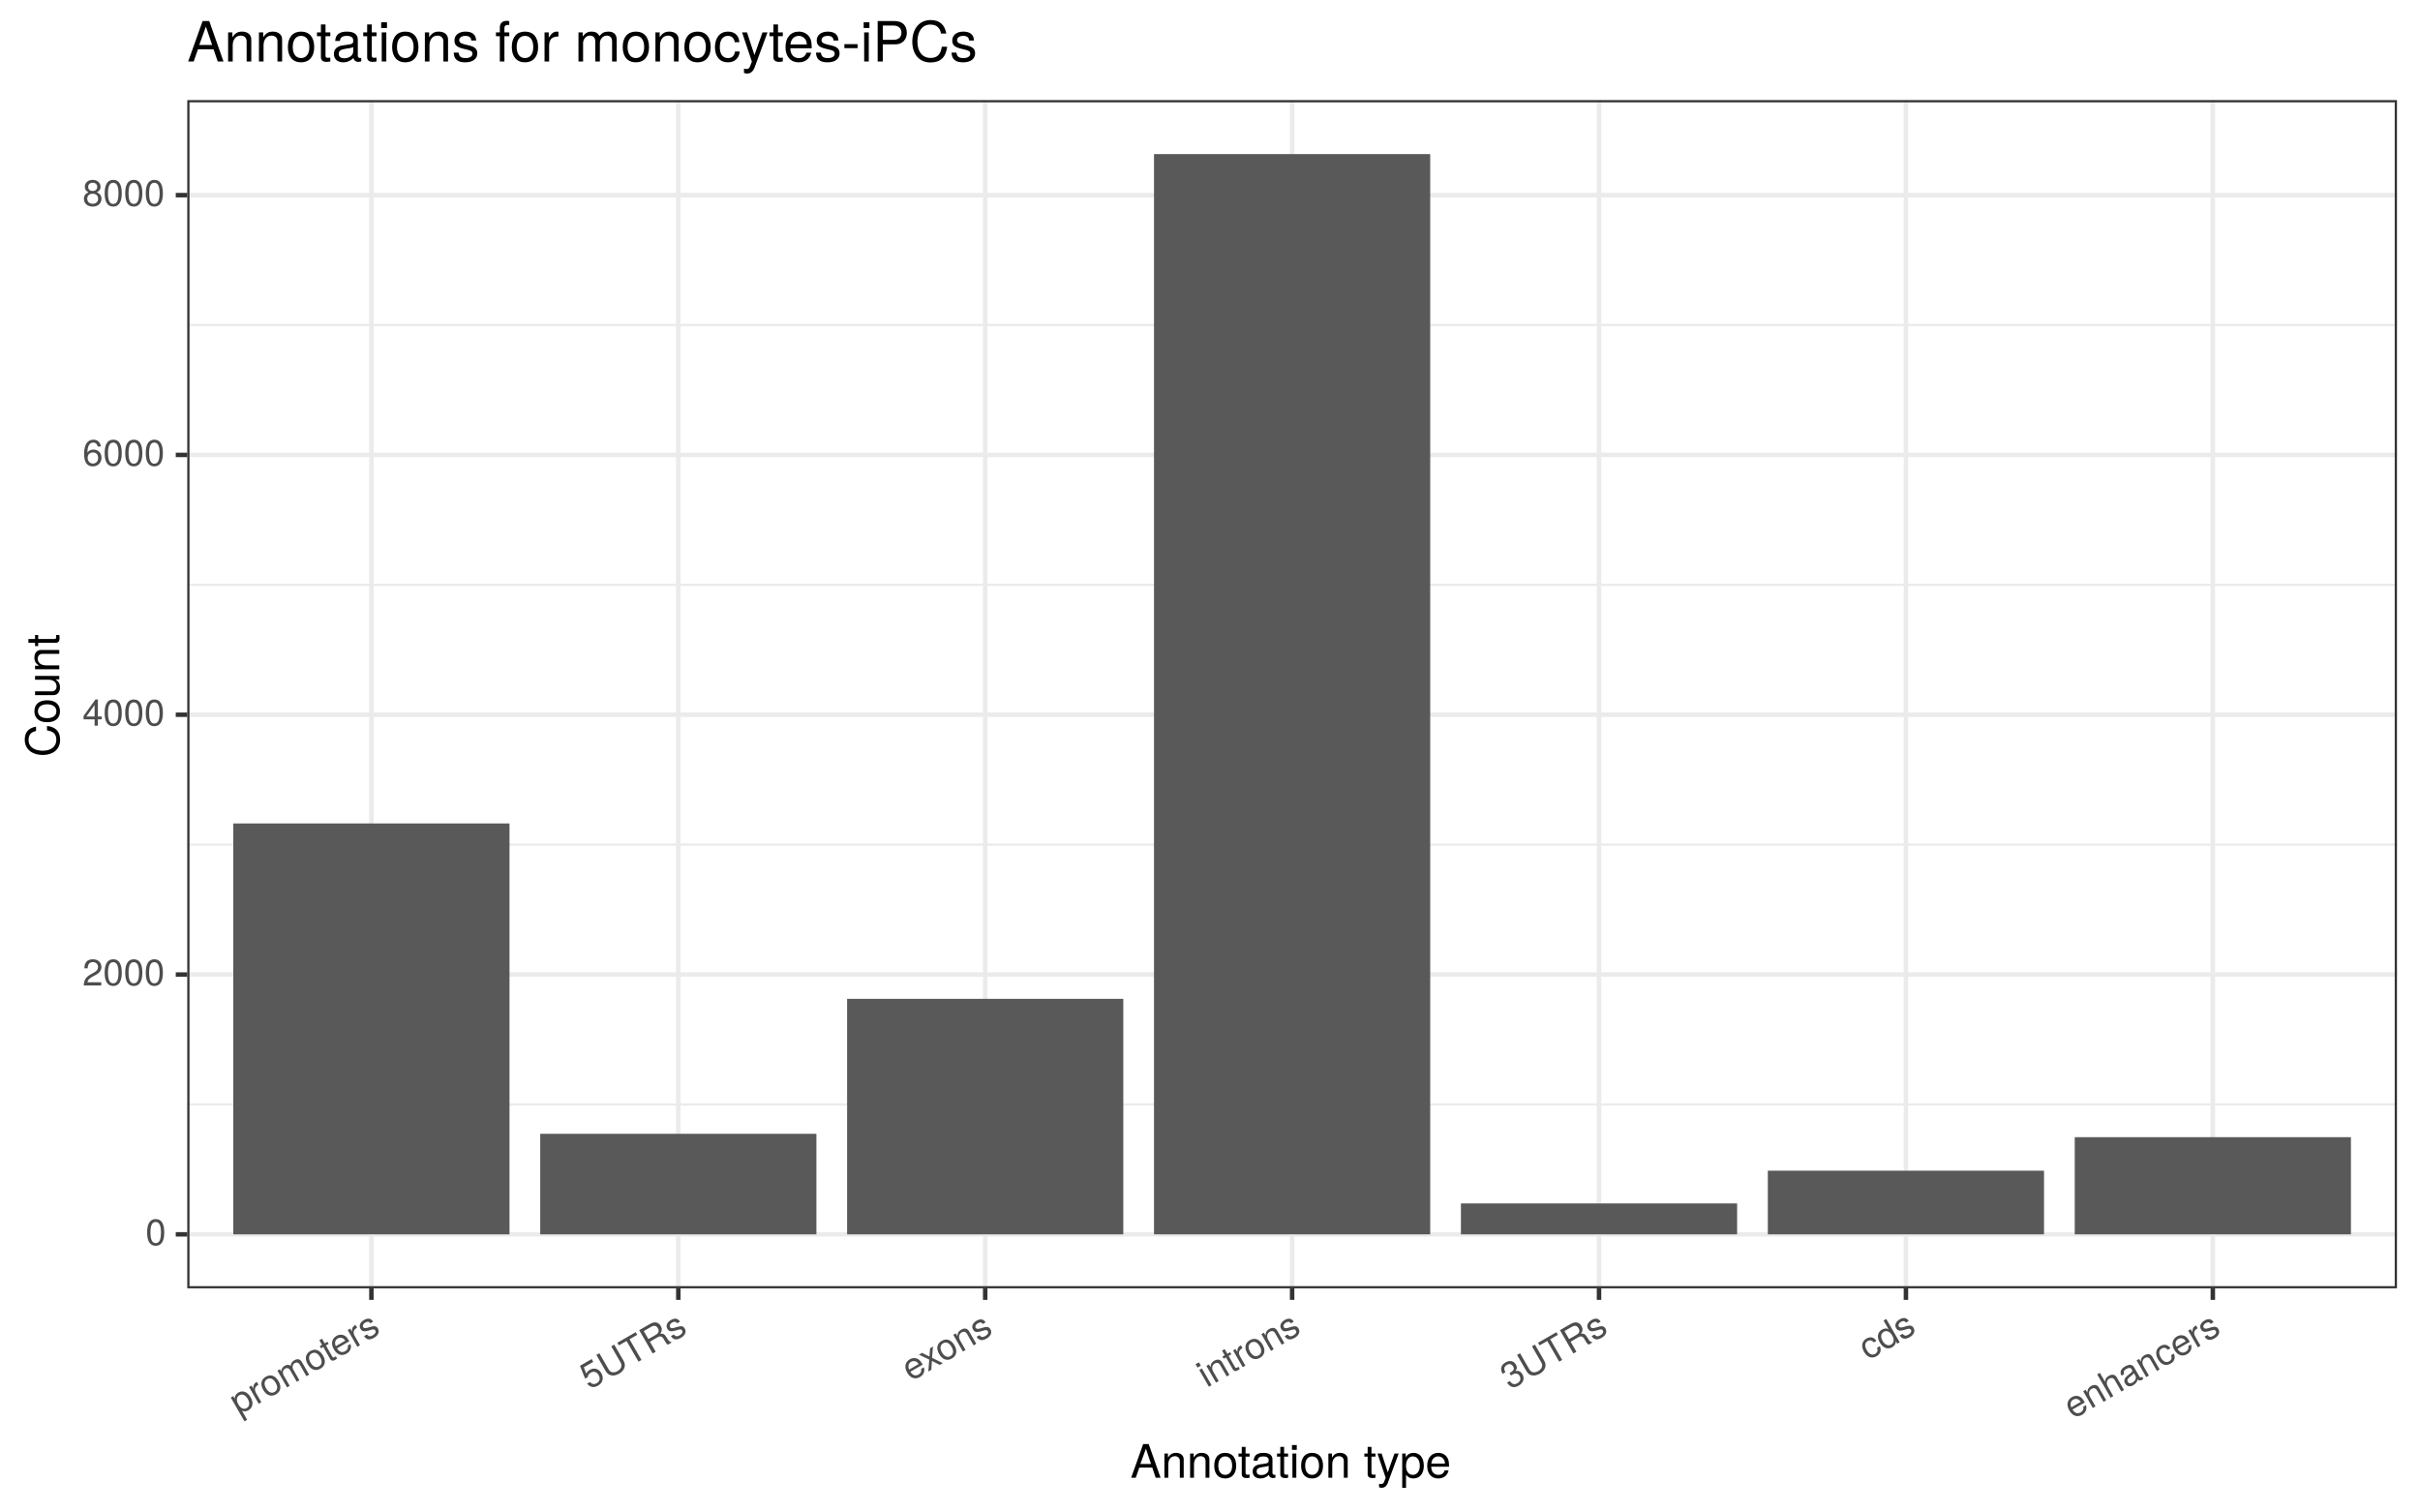 <?xml version="1.0" encoding="UTF-8"?>
<svg xmlns="http://www.w3.org/2000/svg" xmlns:xlink="http://www.w3.org/1999/xlink" width="576pt" height="360pt" viewBox="0 0 576 360" version="1.1">
<defs>
<g>
<symbol overflow="visible" id="glyph0-0">
<path style="stroke:none;" d=""/>
</symbol>
<symbol overflow="visible" id="glyph0-1">
<path style="stroke:none;" d="M 4.453 -3 C 4.453 -5.156 3.781 -6.234 2.422 -6.234 C 1.078 -6.234 0.375 -5.141 0.375 -3.047 C 0.375 -0.953 1.078 0.125 2.422 0.125 C 3.734 0.125 4.453 -0.953 4.453 -3 Z M 3.672 -3.062 C 3.672 -1.297 3.266 -0.516 2.406 -0.516 C 1.578 -0.516 1.172 -1.344 1.172 -3.047 C 1.172 -4.75 1.578 -5.547 2.422 -5.547 C 3.25 -5.547 3.672 -4.734 3.672 -3.062 Z M 3.672 -3.062 "/>
</symbol>
<symbol overflow="visible" id="glyph0-2">
<path style="stroke:none;" d="M 4.5 -4.406 C 4.5 -5.469 3.672 -6.234 2.5 -6.234 C 1.219 -6.234 0.484 -5.594 0.438 -4.078 L 1.219 -4.078 C 1.281 -5.125 1.703 -5.562 2.469 -5.562 C 3.172 -5.562 3.703 -5.062 3.703 -4.391 C 3.703 -3.891 3.406 -3.469 2.859 -3.156 L 2.047 -2.703 C 0.75 -1.969 0.375 -1.375 0.297 0 L 4.453 0 L 4.453 -0.766 L 1.172 -0.766 C 1.25 -1.281 1.531 -1.594 2.297 -2.047 L 3.172 -2.531 C 4.047 -2.984 4.5 -3.641 4.5 -4.406 Z M 4.5 -4.406 "/>
</symbol>
<symbol overflow="visible" id="glyph0-3">
<path style="stroke:none;" d="M 4.578 -1.5 L 4.578 -2.188 L 3.656 -2.188 L 3.656 -6.234 L 3.078 -6.234 L 0.25 -2.312 L 0.25 -1.5 L 2.875 -1.5 L 2.875 0 L 3.656 0 L 3.656 -1.5 Z M 2.875 -2.188 L 0.922 -2.188 L 2.875 -4.922 Z M 2.875 -2.188 "/>
</symbol>
<symbol overflow="visible" id="glyph0-4">
<path style="stroke:none;" d="M 4.516 -1.938 C 4.516 -3.094 3.719 -3.875 2.609 -3.875 C 1.984 -3.875 1.5 -3.641 1.172 -3.188 C 1.172 -4.703 1.672 -5.547 2.562 -5.547 C 3.109 -5.547 3.484 -5.203 3.609 -4.609 L 4.375 -4.609 C 4.234 -5.625 3.562 -6.234 2.609 -6.234 C 1.156 -6.234 0.375 -5.016 0.375 -2.844 C 0.375 -0.891 1.047 0.125 2.469 0.125 C 3.656 0.125 4.516 -0.719 4.516 -1.938 Z M 3.719 -1.875 C 3.719 -1.094 3.188 -0.547 2.484 -0.547 C 1.766 -0.547 1.219 -1.125 1.219 -1.922 C 1.219 -2.688 1.734 -3.188 2.5 -3.188 C 3.25 -3.188 3.719 -2.703 3.719 -1.875 Z M 3.719 -1.875 "/>
</symbol>
<symbol overflow="visible" id="glyph0-5">
<path style="stroke:none;" d="M 4.516 -1.766 C 4.516 -2.453 4.156 -2.938 3.438 -3.281 C 4.078 -3.672 4.297 -3.984 4.297 -4.578 C 4.297 -5.547 3.531 -6.234 2.422 -6.234 C 1.312 -6.234 0.547 -5.547 0.547 -4.578 C 0.547 -4 0.75 -3.672 1.391 -3.281 C 0.672 -2.938 0.328 -2.453 0.328 -1.766 C 0.328 -0.625 1.188 0.125 2.422 0.125 C 3.656 0.125 4.516 -0.625 4.516 -1.766 Z M 3.5 -4.562 C 3.5 -3.969 3.062 -3.594 2.422 -3.594 C 1.766 -3.594 1.344 -3.969 1.344 -4.562 C 1.344 -5.156 1.766 -5.547 2.422 -5.547 C 3.078 -5.547 3.5 -5.156 3.5 -4.562 Z M 3.719 -1.75 C 3.719 -1.016 3.188 -0.547 2.406 -0.547 C 1.641 -0.547 1.125 -1.016 1.125 -1.75 C 1.125 -2.484 1.641 -2.938 2.422 -2.938 C 3.188 -2.938 3.719 -2.484 3.719 -1.75 Z M 3.719 -1.75 "/>
</symbol>
<symbol overflow="visible" id="glyph1-0">
<path style="stroke:none;" d=""/>
</symbol>
<symbol overflow="visible" id="glyph1-1">
<path style="stroke:none;" d="M 2.859 -4.266 C 2.078 -5.594 0.969 -6.016 -0.094 -5.406 C -0.625 -5.094 -0.922 -4.609 -0.953 -3.969 L -1.297 -4.562 L -1.875 -4.219 L 1.375 1.438 L 2.016 1.062 L 0.797 -1.078 C 1.344 -0.859 1.828 -0.906 2.328 -1.203 C 3.359 -1.797 3.594 -2.984 2.859 -4.266 Z M 2.172 -3.875 C 2.703 -2.969 2.594 -2.109 1.906 -1.719 C 1.219 -1.328 0.469 -1.641 -0.062 -2.578 C -0.609 -3.516 -0.547 -4.375 0.141 -4.766 C 0.844 -5.172 1.625 -4.828 2.172 -3.875 Z M 2.172 -3.875 "/>
</symbol>
<symbol overflow="visible" id="glyph1-2">
<path style="stroke:none;" d="M 0.469 -4.844 L 0.094 -5.5 C -0.016 -5.438 -0.078 -5.406 -0.156 -5.359 C -0.578 -5.125 -0.75 -4.703 -0.781 -3.922 L -1.188 -4.625 L -1.766 -4.281 L 0.531 -0.297 L 1.156 -0.672 L -0.031 -2.734 C -0.562 -3.656 -0.5 -4.266 0.469 -4.844 Z M 0.469 -4.844 "/>
</symbol>
<symbol overflow="visible" id="glyph1-3">
<path style="stroke:none;" d="M 2.766 -4.203 C 1.969 -5.578 0.859 -5.953 -0.297 -5.281 C -1.406 -4.641 -1.656 -3.5 -0.891 -2.156 C -0.109 -0.812 1.016 -0.438 2.141 -1.094 C 3.25 -1.734 3.516 -2.891 2.766 -4.203 Z M 2.078 -3.828 C 2.625 -2.906 2.516 -2.062 1.812 -1.672 C 1.094 -1.25 0.344 -1.562 -0.219 -2.531 C -0.766 -3.484 -0.672 -4.297 0.047 -4.719 C 0.766 -5.125 1.516 -4.828 2.078 -3.828 Z M 2.078 -3.828 "/>
</symbol>
<symbol overflow="visible" id="glyph1-4">
<path style="stroke:none;" d="M 5.797 -3.344 L 4.078 -6.328 C 3.656 -7.047 3.047 -7.203 2.281 -6.766 C 1.75 -6.469 1.5 -6.141 1.406 -5.453 C 0.922 -5.75 0.516 -5.75 -0.016 -5.438 C -0.547 -5.141 -0.781 -4.75 -0.844 -4.062 L -1.172 -4.625 L -1.75 -4.297 L 0.547 -0.312 L 1.172 -0.672 L -0.266 -3.172 C -0.609 -3.75 -0.453 -4.469 0.062 -4.766 C 0.531 -5.031 0.984 -4.906 1.281 -4.391 L 2.859 -1.641 L 3.484 -2 L 2.047 -4.5 C 1.703 -5.078 1.859 -5.797 2.375 -6.094 C 2.844 -6.359 3.281 -6.219 3.578 -5.719 L 5.156 -2.969 Z M 5.797 -3.344 "/>
</symbol>
<symbol overflow="visible" id="glyph1-5">
<path style="stroke:none;" d="M 1.938 -1.109 L 1.641 -1.641 C 1.562 -1.578 1.469 -1.5 1.344 -1.438 C 1.078 -1.281 0.953 -1.312 0.781 -1.594 L -0.719 -4.219 L -0.062 -4.594 L -0.359 -5.094 L -1.016 -4.719 L -1.656 -5.828 L -2.281 -5.469 L -1.641 -4.359 L -2.188 -4.047 L -1.891 -3.547 L -1.344 -3.859 L 0.328 -0.953 C 0.562 -0.547 0.953 -0.484 1.453 -0.766 C 1.594 -0.859 1.734 -0.938 1.938 -1.109 Z M 1.938 -1.109 "/>
</symbol>
<symbol overflow="visible" id="glyph1-6">
<path style="stroke:none;" d="M 2.859 -4.062 C 2.531 -4.641 2.266 -4.984 1.984 -5.219 C 1.344 -5.719 0.516 -5.75 -0.219 -5.328 C -1.344 -4.672 -1.578 -3.453 -0.828 -2.141 C -0.062 -0.828 1.062 -0.469 2.188 -1.109 C 3.094 -1.641 3.438 -2.516 3.125 -3.422 L 2.484 -3.047 C 2.609 -2.422 2.391 -2 1.875 -1.703 C 1.203 -1.312 0.469 -1.453 -0.078 -2.375 Z M 1.859 -4.234 C 1.859 -4.234 1.891 -4.203 1.875 -4.188 L -0.359 -2.891 C -0.703 -3.641 -0.547 -4.375 0.094 -4.734 C 0.719 -5.094 1.5 -4.859 1.859 -4.234 Z M 1.859 -4.234 "/>
</symbol>
<symbol overflow="visible" id="glyph1-7">
<path style="stroke:none;" d="M 2.844 -3.141 C 2.5 -3.734 2.016 -3.844 1.109 -3.562 L 0.422 -3.359 C -0.172 -3.188 -0.5 -3.219 -0.672 -3.5 C -0.875 -3.859 -0.672 -4.297 -0.156 -4.594 C 0.344 -4.891 0.75 -4.828 1.016 -4.406 L 1.688 -4.797 C 1.219 -5.594 0.453 -5.719 -0.469 -5.188 C -1.406 -4.641 -1.734 -3.828 -1.297 -3.078 C -0.938 -2.469 -0.453 -2.359 0.625 -2.672 L 1.297 -2.875 C 1.797 -3.016 2.047 -2.984 2.219 -2.688 C 2.438 -2.312 2.203 -1.891 1.641 -1.562 C 1.078 -1.234 0.672 -1.188 0.234 -1.75 L -0.453 -1.359 C 0.109 -0.453 0.875 -0.359 1.922 -0.953 C 2.922 -1.531 3.281 -2.375 2.844 -3.141 Z M 2.844 -3.141 "/>
</symbol>
<symbol overflow="visible" id="glyph1-8">
<path style="stroke:none;" d="M 2.875 -4.031 C 2.266 -5.109 1.141 -5.406 0.125 -4.812 C -0.266 -4.594 -0.531 -4.312 -0.703 -3.906 L -1.297 -5.422 L 0.953 -6.719 L 0.578 -7.391 L -2.203 -5.781 L -0.984 -2.719 L -0.359 -3.078 C -0.266 -3.609 -0.078 -3.906 0.344 -4.141 C 1.062 -4.562 1.781 -4.359 2.234 -3.562 C 2.688 -2.781 2.516 -2.062 1.781 -1.641 C 1.203 -1.312 0.656 -1.391 0.141 -1.906 L -0.531 -1.531 C 0.312 -0.594 1.156 -0.516 2.125 -1.078 C 3.219 -1.703 3.531 -2.906 2.875 -4.031 Z M 2.875 -4.031 "/>
</symbol>
<symbol overflow="visible" id="glyph1-9">
<path style="stroke:none;" d="M 3.938 -4.516 L 1.703 -8.375 L 1 -7.969 L 3.234 -4.109 C 3.656 -3.375 3.391 -2.594 2.5 -2.078 C 1.672 -1.609 0.859 -1.656 0.391 -2.469 L -1.844 -6.328 L -2.547 -5.922 L -0.312 -2.062 C 0.328 -0.938 1.547 -0.703 2.859 -1.453 C 4.156 -2.203 4.578 -3.406 3.938 -4.516 Z M 3.938 -4.516 "/>
</symbol>
<symbol overflow="visible" id="glyph1-10">
<path style="stroke:none;" d="M 1.672 -7.531 L 1.312 -8.156 L -3.047 -5.641 L -2.688 -5.016 L -0.859 -6.062 L 1.984 -1.141 L 2.688 -1.547 L -0.156 -6.469 Z M 1.672 -7.531 "/>
</symbol>
<symbol overflow="visible" id="glyph1-11">
<path style="stroke:none;" d="M 5.172 -2.984 L 5.078 -3.156 C 4.703 -3.188 4.531 -3.359 4.094 -4.094 C 3.547 -4.984 3.25 -5.188 2.516 -5.109 C 2.953 -5.766 2.984 -6.297 2.625 -6.938 C 2.062 -7.891 1.156 -8.062 0.078 -7.438 L -2.5 -5.953 L 0.703 -0.406 L 1.422 -0.812 L 0.047 -3.203 L 1.875 -4.266 C 2.5 -4.625 2.969 -4.484 3.344 -3.797 L 3.641 -3.297 C 3.812 -2.953 4.078 -2.656 4.312 -2.484 Z M 1.938 -6.406 C 2.312 -5.75 2.156 -5.25 1.391 -4.812 L -0.312 -3.828 L -1.422 -5.734 L 0.281 -6.719 C 1.078 -7.188 1.578 -7.031 1.938 -6.406 Z M 1.938 -6.406 "/>
</symbol>
<symbol overflow="visible" id="glyph1-12">
<path style="stroke:none;" d="M 3.594 -2.078 L 1.031 -3.344 L 1.266 -6.031 L 0.562 -5.625 L 0.422 -3.641 L -1.359 -4.516 L -2.094 -4.094 L 0.375 -2.922 L 0.141 -0.078 L 0.859 -0.484 L 1 -2.609 L 2.875 -1.656 Z M 3.594 -2.078 "/>
</symbol>
<symbol overflow="visible" id="glyph1-13">
<path style="stroke:none;" d="M 3.703 -2.141 L 1.969 -5.156 C 1.578 -5.828 0.859 -5.953 0.094 -5.5 C -0.5 -5.156 -0.766 -4.734 -0.781 -3.953 L -1.172 -4.625 L -1.766 -4.281 L 0.531 -0.297 L 1.156 -0.672 L -0.109 -2.875 C -0.578 -3.688 -0.438 -4.469 0.219 -4.844 C 0.719 -5.141 1.203 -5.016 1.484 -4.531 L 3.078 -1.766 Z M 3.703 -2.141 "/>
</symbol>
<symbol overflow="visible" id="glyph1-14">
<path style="stroke:none;" d="M 1.156 -0.672 L -1.141 -4.656 L -1.766 -4.281 L 0.531 -0.297 Z M -1.391 -5.312 L -1.859 -6.109 L -2.656 -5.656 L -2.188 -4.859 Z M -1.391 -5.312 "/>
</symbol>
<symbol overflow="visible" id="glyph1-15">
<path style="stroke:none;" d="M 2.953 -3.781 C 2.578 -4.438 2.078 -4.672 1.312 -4.516 C 1.688 -5.016 1.75 -5.5 1.438 -6.031 C 0.891 -6.969 -0.031 -7.172 -1.062 -6.578 C -2.156 -5.953 -2.391 -5.016 -1.75 -3.859 L -1.078 -4.25 C -1.516 -5.047 -1.422 -5.594 -0.719 -6 C -0.125 -6.344 0.422 -6.203 0.75 -5.625 C 1.094 -5.047 1 -4.672 -0.094 -4.047 L 0.219 -3.484 L 0.594 -3.688 C 1.328 -4.125 1.922 -4 2.281 -3.391 C 2.672 -2.703 2.484 -2.047 1.781 -1.641 C 1.047 -1.219 0.469 -1.391 -0.016 -2.156 L -0.688 -1.766 C 0.078 -0.625 0.984 -0.422 2.094 -1.062 C 3.203 -1.703 3.547 -2.781 2.953 -3.781 Z M 2.953 -3.781 "/>
</symbol>
<symbol overflow="visible" id="glyph1-16">
<path style="stroke:none;" d="M 2.859 -3.453 L 2.203 -3.078 C 2.453 -2.391 2.297 -1.938 1.75 -1.625 C 1.047 -1.219 0.312 -1.531 -0.234 -2.484 C -0.812 -3.469 -0.719 -4.266 -0.031 -4.672 C 0.5 -4.969 1.031 -4.859 1.422 -4.359 L 2.047 -4.719 C 1.422 -5.656 0.547 -5.766 -0.344 -5.25 C -1.422 -4.625 -1.656 -3.406 -0.891 -2.094 C -0.156 -0.797 0.984 -0.422 2.062 -1.047 C 3.016 -1.594 3.297 -2.5 2.859 -3.453 Z M 2.859 -3.453 "/>
</symbol>
<symbol overflow="visible" id="glyph1-17">
<path style="stroke:none;" d="M 3.781 -2.172 L 0.578 -7.719 L -0.062 -7.359 L 1.125 -5.297 C 0.625 -5.547 0.094 -5.5 -0.453 -5.188 C -1.484 -4.594 -1.703 -3.406 -0.969 -2.141 C -0.188 -0.797 0.922 -0.391 2 -1 C 2.547 -1.328 2.828 -1.75 2.875 -2.422 L 3.203 -1.844 Z M 2 -3.781 C 2.531 -2.875 2.422 -2.016 1.766 -1.641 C 1.062 -1.234 0.25 -1.562 -0.297 -2.5 C -0.828 -3.422 -0.703 -4.281 -0.016 -4.672 C 0.672 -5.078 1.469 -4.719 2 -3.781 Z M 2 -3.781 "/>
</symbol>
<symbol overflow="visible" id="glyph1-18">
<path style="stroke:none;" d="M 3.703 -2.141 L 1.969 -5.156 C 1.578 -5.828 0.859 -5.953 0.094 -5.5 C -0.484 -5.172 -0.719 -4.828 -0.828 -4.109 L -2.047 -6.219 L -2.672 -5.844 L 0.531 -0.297 L 1.156 -0.672 L -0.109 -2.875 C -0.578 -3.688 -0.453 -4.469 0.203 -4.844 C 0.641 -5.094 1.188 -5.047 1.484 -4.531 L 3.078 -1.766 Z M 3.703 -2.141 "/>
</symbol>
<symbol overflow="visible" id="glyph1-19">
<path style="stroke:none;" d="M 4.078 -2.359 L 3.797 -2.844 C 3.734 -2.781 3.719 -2.766 3.672 -2.734 C 3.453 -2.609 3.25 -2.672 3.141 -2.875 L 1.859 -5.094 C 1.453 -5.797 0.719 -5.859 -0.266 -5.297 C -1.234 -4.734 -1.625 -4.031 -1.125 -3.094 L -0.484 -3.469 C -0.719 -3.984 -0.562 -4.359 0.031 -4.703 C 0.609 -5.031 1.062 -5 1.281 -4.625 L 1.375 -4.469 C 1.531 -4.188 1.422 -3.984 0.969 -3.641 C 0.141 -3.016 0.016 -2.891 -0.172 -2.641 C -0.516 -2.188 -0.547 -1.719 -0.266 -1.234 C 0.156 -0.5 0.891 -0.359 1.688 -0.828 C 2.203 -1.125 2.594 -1.609 2.719 -2.188 C 2.969 -1.922 3.359 -1.875 3.672 -2.047 C 3.812 -2.125 3.891 -2.188 4.078 -2.359 Z M 2.172 -3.078 C 2.5 -2.516 2.125 -1.828 1.516 -1.469 C 1.016 -1.188 0.625 -1.188 0.375 -1.625 C 0.141 -2.031 0.312 -2.375 0.953 -2.875 C 1.547 -3.344 1.672 -3.453 1.828 -3.672 Z M 2.172 -3.078 "/>
</symbol>
<symbol overflow="visible" id="glyph2-0">
<path style="stroke:none;" d=""/>
</symbol>
<symbol overflow="visible" id="glyph2-1">
<path style="stroke:none;" d="M 7.188 0 L 4.359 -8.016 L 3.047 -8.016 L 0.188 0 L 1.281 0 L 2.125 -2.406 L 5.219 -2.406 L 6.031 0 Z M 4.922 -3.266 L 2.375 -3.266 L 3.703 -6.922 Z M 4.922 -3.266 "/>
</symbol>
<symbol overflow="visible" id="glyph2-2">
<path style="stroke:none;" d="M 5.359 0 L 5.359 -4.359 C 5.359 -5.312 4.641 -5.922 3.531 -5.922 C 2.672 -5.922 2.125 -5.594 1.609 -4.797 L 1.609 -5.766 L 0.766 -5.766 L 0.766 0 L 1.688 0 L 1.688 -3.172 C 1.688 -4.359 2.328 -5.125 3.25 -5.125 C 3.984 -5.125 4.438 -4.688 4.438 -4 L 4.438 0 Z M 5.359 0 "/>
</symbol>
<symbol overflow="visible" id="glyph2-3">
<path style="stroke:none;" d="M 5.609 -2.844 C 5.609 -4.828 4.656 -5.922 2.984 -5.922 C 1.375 -5.922 0.391 -4.812 0.391 -2.875 C 0.391 -0.953 1.359 0.172 3 0.172 C 4.625 0.172 5.609 -0.953 5.609 -2.844 Z M 4.656 -2.844 C 4.656 -1.5 4.016 -0.688 3 -0.688 C 1.984 -0.688 1.359 -1.484 1.359 -2.875 C 1.359 -4.266 1.984 -5.078 3 -5.078 C 4.031 -5.078 4.656 -4.281 4.656 -2.844 Z M 4.656 -2.844 "/>
</symbol>
<symbol overflow="visible" id="glyph2-4">
<path style="stroke:none;" d="M 2.797 0 L 2.797 -0.766 C 2.672 -0.734 2.531 -0.719 2.359 -0.719 C 1.953 -0.719 1.844 -0.844 1.844 -1.25 L 1.844 -5.016 L 2.797 -5.016 L 2.797 -5.766 L 1.844 -5.766 L 1.844 -7.344 L 0.938 -7.344 L 0.938 -5.766 L 0.156 -5.766 L 0.156 -5.016 L 0.938 -5.016 L 0.938 -0.844 C 0.938 -0.25 1.328 0.078 2.047 0.078 C 2.266 0.078 2.484 0.062 2.797 0 Z M 2.797 0 "/>
</symbol>
<symbol overflow="visible" id="glyph2-5">
<path style="stroke:none;" d="M 5.891 -0.016 L 5.891 -0.719 C 5.781 -0.688 5.734 -0.688 5.688 -0.688 C 5.375 -0.688 5.188 -0.859 5.188 -1.141 L 5.188 -4.359 C 5.188 -5.375 4.438 -5.922 3.031 -5.922 C 1.625 -5.922 0.766 -5.391 0.719 -4.062 L 1.641 -4.062 C 1.719 -4.766 2.141 -5.078 2.984 -5.078 C 3.812 -5.078 4.281 -4.781 4.281 -4.219 L 4.281 -3.984 C 4.281 -3.594 4.047 -3.438 3.328 -3.344 C 2.031 -3.172 1.828 -3.141 1.469 -2.984 C 0.797 -2.719 0.469 -2.203 0.469 -1.5 C 0.469 -0.453 1.188 0.172 2.359 0.172 C 3.094 0.172 3.812 -0.141 4.312 -0.688 C 4.406 -0.234 4.812 0.078 5.266 0.078 C 5.438 0.078 5.594 0.062 5.891 -0.016 Z M 4.281 -1.984 C 4.281 -1.172 3.438 -0.641 2.547 -0.641 C 1.844 -0.641 1.422 -0.891 1.422 -1.516 C 1.422 -2.125 1.828 -2.391 2.812 -2.531 C 3.766 -2.656 3.969 -2.703 4.281 -2.844 Z M 4.281 -1.984 "/>
</symbol>
<symbol overflow="visible" id="glyph2-6">
<path style="stroke:none;" d="M 1.688 0 L 1.688 -5.766 L 0.766 -5.766 L 0.766 0 Z M 1.797 -6.641 L 1.797 -7.781 L 0.656 -7.781 L 0.656 -6.641 Z M 1.797 -6.641 "/>
</symbol>
<symbol overflow="visible" id="glyph2-7">
<path style="stroke:none;" d=""/>
</symbol>
<symbol overflow="visible" id="glyph2-8">
<path style="stroke:none;" d="M 5.266 -5.766 L 4.266 -5.766 L 2.672 -1.281 L 1.203 -5.766 L 0.219 -5.766 L 2.172 0.016 L 1.812 0.938 C 1.656 1.344 1.469 1.5 1.078 1.5 C 0.953 1.5 0.797 1.469 0.594 1.438 L 0.594 2.25 C 0.781 2.359 0.969 2.391 1.203 2.391 C 1.859 2.391 2.391 2.031 2.688 1.203 Z M 5.266 -5.766 "/>
</symbol>
<symbol overflow="visible" id="glyph2-9">
<path style="stroke:none;" d="M 5.75 -2.828 C 5.75 -4.766 4.812 -5.922 3.281 -5.922 C 2.5 -5.922 1.875 -5.578 1.438 -4.891 L 1.438 -5.766 L 0.609 -5.766 L 0.609 2.391 L 1.516 2.391 L 1.516 -0.688 C 2 -0.094 2.547 0.172 3.281 0.172 C 4.781 0.172 5.75 -0.984 5.75 -2.828 Z M 4.797 -2.844 C 4.797 -1.547 4.125 -0.688 3.125 -0.688 C 2.156 -0.688 1.516 -1.484 1.516 -2.844 C 1.516 -4.188 2.156 -5.078 3.125 -5.078 C 4.141 -5.078 4.797 -4.219 4.797 -2.844 Z M 4.797 -2.844 "/>
</symbol>
<symbol overflow="visible" id="glyph2-10">
<path style="stroke:none;" d="M 5.641 -2.625 C 5.641 -3.453 5.578 -3.984 5.406 -4.406 C 5.031 -5.359 4.156 -5.922 3.078 -5.922 C 1.469 -5.922 0.438 -4.734 0.438 -2.844 C 0.438 -0.953 1.438 0.172 3.062 0.172 C 4.375 0.172 5.297 -0.578 5.516 -1.75 L 4.594 -1.75 C 4.344 -0.984 3.828 -0.688 3.094 -0.688 C 2.141 -0.688 1.422 -1.297 1.391 -2.625 Z M 4.656 -3.438 C 4.656 -3.438 4.656 -3.391 4.656 -3.359 L 1.422 -3.359 C 1.5 -4.391 2.141 -5.078 3.062 -5.078 C 3.969 -5.078 4.656 -4.328 4.656 -3.438 Z M 4.656 -3.438 "/>
</symbol>
<symbol overflow="visible" id="glyph3-0">
<path style="stroke:none;" d=""/>
</symbol>
<symbol overflow="visible" id="glyph3-1">
<path style="stroke:none;" d="M -2.922 -7.453 L -2.922 -6.391 C -1.406 -6.156 -0.703 -5.516 -0.703 -4.156 C -0.703 -2.562 -1.922 -1.547 -3.922 -1.547 C -5.984 -1.547 -7.312 -2.516 -7.312 -4.062 C -7.312 -5.328 -6.75 -5.984 -5.531 -6.234 L -5.531 -7.281 C -7.297 -6.969 -8.219 -5.953 -8.219 -4.188 C -8.219 -1.766 -6.266 -0.531 -3.922 -0.531 C -1.578 -0.531 0.203 -1.797 0.203 -4.141 C 0.203 -6.109 -0.844 -7.203 -2.922 -7.453 Z M -2.922 -7.453 "/>
</symbol>
<symbol overflow="visible" id="glyph3-2">
<path style="stroke:none;" d="M -2.844 -5.609 C -4.828 -5.609 -5.922 -4.656 -5.922 -2.984 C -5.922 -1.375 -4.812 -0.391 -2.875 -0.391 C -0.953 -0.391 0.172 -1.359 0.172 -3 C 0.172 -4.625 -0.953 -5.609 -2.844 -5.609 Z M -2.844 -4.656 C -1.5 -4.656 -0.688 -4.016 -0.688 -3 C -0.688 -1.984 -1.484 -1.359 -2.875 -1.359 C -4.266 -1.359 -5.078 -1.984 -5.078 -3 C -5.078 -4.031 -4.281 -4.656 -2.844 -4.656 Z M -2.844 -4.656 "/>
</symbol>
<symbol overflow="visible" id="glyph3-3">
<path style="stroke:none;" d="M 0 -5.297 L -5.766 -5.297 L -5.766 -4.391 L -2.578 -4.391 C -1.406 -4.391 -0.641 -3.766 -0.641 -2.812 C -0.641 -2.094 -1.078 -1.625 -1.766 -1.625 L -5.766 -1.625 L -5.766 -0.719 L -1.406 -0.719 C -0.453 -0.719 0.172 -1.438 0.172 -2.547 C 0.172 -3.406 -0.125 -3.938 -0.891 -4.484 L 0 -4.484 Z M 0 -5.297 "/>
</symbol>
<symbol overflow="visible" id="glyph3-4">
<path style="stroke:none;" d="M 0 -5.359 L -4.359 -5.359 C -5.312 -5.359 -5.922 -4.641 -5.922 -3.531 C -5.922 -2.672 -5.594 -2.125 -4.797 -1.609 L -5.766 -1.609 L -5.766 -0.766 L 0 -0.766 L 0 -1.688 L -3.172 -1.688 C -4.359 -1.688 -5.125 -2.328 -5.125 -3.25 C -5.125 -3.984 -4.688 -4.438 -4 -4.438 L 0 -4.438 Z M 0 -5.359 "/>
</symbol>
<symbol overflow="visible" id="glyph3-5">
<path style="stroke:none;" d="M 0 -2.797 L -0.766 -2.797 C -0.734 -2.672 -0.719 -2.531 -0.719 -2.359 C -0.719 -1.953 -0.844 -1.844 -1.25 -1.844 L -5.016 -1.844 L -5.016 -2.797 L -5.766 -2.797 L -5.766 -1.844 L -7.344 -1.844 L -7.344 -0.938 L -5.766 -0.938 L -5.766 -0.156 L -5.016 -0.156 L -5.016 -0.938 L -0.844 -0.938 C -0.25 -0.938 0.078 -1.328 0.078 -2.047 C 0.078 -2.266 0.062 -2.484 0 -2.797 Z M 0 -2.797 "/>
</symbol>
<symbol overflow="visible" id="glyph4-0">
<path style="stroke:none;" d=""/>
</symbol>
<symbol overflow="visible" id="glyph4-1">
<path style="stroke:none;" d="M 8.625 0 L 5.234 -9.625 L 3.656 -9.625 L 0.219 0 L 1.531 0 L 2.547 -2.891 L 6.266 -2.891 L 7.25 0 Z M 5.922 -3.922 L 2.859 -3.922 L 4.438 -8.312 Z M 5.922 -3.922 "/>
</symbol>
<symbol overflow="visible" id="glyph4-2">
<path style="stroke:none;" d="M 6.438 0 L 6.438 -5.234 C 6.438 -6.375 5.578 -7.109 4.234 -7.109 C 3.203 -7.109 2.547 -6.719 1.938 -5.75 L 1.938 -6.922 L 0.922 -6.922 L 0.922 0 L 2.016 0 L 2.016 -3.812 C 2.016 -5.234 2.781 -6.156 3.906 -6.156 C 4.781 -6.156 5.328 -5.625 5.328 -4.797 L 5.328 0 Z M 6.438 0 "/>
</symbol>
<symbol overflow="visible" id="glyph4-3">
<path style="stroke:none;" d="M 6.734 -3.406 C 6.734 -5.797 5.578 -7.109 3.594 -7.109 C 1.656 -7.109 0.469 -5.781 0.469 -3.453 C 0.469 -1.141 1.641 0.203 3.609 0.203 C 5.547 0.203 6.734 -1.141 6.734 -3.406 Z M 5.578 -3.422 C 5.578 -1.797 4.812 -0.812 3.609 -0.812 C 2.375 -0.812 1.625 -1.781 1.625 -3.453 C 1.625 -5.125 2.375 -6.094 3.609 -6.094 C 4.844 -6.094 5.578 -5.141 5.578 -3.422 Z M 5.578 -3.422 "/>
</symbol>
<symbol overflow="visible" id="glyph4-4">
<path style="stroke:none;" d="M 3.359 0 L 3.359 -0.922 C 3.203 -0.891 3.031 -0.875 2.828 -0.875 C 2.344 -0.875 2.219 -1 2.219 -1.484 L 2.219 -6.016 L 3.359 -6.016 L 3.359 -6.922 L 2.219 -6.922 L 2.219 -8.812 L 1.125 -8.812 L 1.125 -6.922 L 0.188 -6.922 L 0.188 -6.016 L 1.125 -6.016 L 1.125 -1 C 1.125 -0.297 1.594 0.094 2.453 0.094 C 2.719 0.094 2.984 0.062 3.359 0 Z M 3.359 0 "/>
</symbol>
<symbol overflow="visible" id="glyph4-5">
<path style="stroke:none;" d="M 7.062 -0.031 L 7.062 -0.859 C 6.938 -0.828 6.891 -0.828 6.828 -0.828 C 6.438 -0.828 6.234 -1.031 6.234 -1.375 L 6.234 -5.234 C 6.234 -6.453 5.328 -7.109 3.625 -7.109 C 1.953 -7.109 0.922 -6.469 0.859 -4.875 L 1.969 -4.875 C 2.062 -5.719 2.562 -6.094 3.594 -6.094 C 4.578 -6.094 5.141 -5.734 5.141 -5.062 L 5.141 -4.781 C 5.141 -4.312 4.859 -4.125 3.984 -4.016 C 2.422 -3.812 2.188 -3.766 1.766 -3.594 C 0.969 -3.266 0.547 -2.641 0.547 -1.797 C 0.547 -0.547 1.422 0.203 2.828 0.203 C 3.703 0.203 4.562 -0.172 5.172 -0.812 C 5.297 -0.297 5.766 0.094 6.312 0.094 C 6.531 0.094 6.703 0.062 7.062 -0.031 Z M 5.141 -2.391 C 5.141 -1.406 4.125 -0.766 3.062 -0.766 C 2.203 -0.766 1.703 -1.062 1.703 -1.828 C 1.703 -2.547 2.188 -2.859 3.359 -3.031 C 4.531 -3.188 4.766 -3.25 5.141 -3.422 Z M 5.141 -2.391 "/>
</symbol>
<symbol overflow="visible" id="glyph4-6">
<path style="stroke:none;" d="M 2.016 0 L 2.016 -6.922 L 0.922 -6.922 L 0.922 0 Z M 2.172 -7.969 L 2.172 -9.328 L 0.797 -9.328 L 0.797 -7.969 Z M 2.172 -7.969 "/>
</symbol>
<symbol overflow="visible" id="glyph4-7">
<path style="stroke:none;" d="M 6.062 -1.938 C 6.062 -2.969 5.484 -3.484 4.109 -3.812 L 3.047 -4.062 C 2.156 -4.281 1.766 -4.562 1.766 -5.062 C 1.766 -5.688 2.344 -6.094 3.234 -6.094 C 4.125 -6.094 4.594 -5.719 4.625 -4.984 L 5.781 -4.984 C 5.766 -6.344 4.875 -7.109 3.281 -7.109 C 1.656 -7.109 0.625 -6.281 0.625 -5 C 0.625 -3.922 1.172 -3.406 2.812 -3.016 L 3.844 -2.766 C 4.609 -2.578 4.906 -2.344 4.906 -1.844 C 4.906 -1.203 4.266 -0.812 3.297 -0.812 C 2.312 -0.812 1.75 -1.062 1.609 -2.109 L 0.453 -2.109 C 0.5 -0.516 1.406 0.203 3.203 0.203 C 4.953 0.203 6.062 -0.609 6.062 -1.938 Z M 6.062 -1.938 "/>
</symbol>
<symbol overflow="visible" id="glyph4-8">
<path style="stroke:none;" d=""/>
</symbol>
<symbol overflow="visible" id="glyph4-9">
<path style="stroke:none;" d="M 3.406 -6.016 L 3.406 -6.922 L 2.25 -6.922 L 2.25 -8 C 2.25 -8.469 2.516 -8.703 3.031 -8.703 C 3.109 -8.703 3.156 -8.703 3.406 -8.688 L 3.406 -9.594 C 3.156 -9.656 3.016 -9.672 2.781 -9.672 C 1.766 -9.672 1.156 -9.078 1.156 -8.094 L 1.156 -6.922 L 0.234 -6.922 L 0.234 -6.016 L 1.156 -6.016 L 1.156 0 L 2.25 0 L 2.25 -6.016 Z M 3.406 -6.016 "/>
</symbol>
<symbol overflow="visible" id="glyph4-10">
<path style="stroke:none;" d="M 4.234 -5.953 L 4.234 -7.078 C 4.047 -7.109 3.969 -7.109 3.812 -7.109 C 3.109 -7.109 2.562 -6.688 1.922 -5.672 L 1.922 -6.922 L 0.922 -6.922 L 0.922 0 L 2.016 0 L 2.016 -3.594 C 2.016 -5.156 2.531 -5.922 4.234 -5.953 Z M 4.234 -5.953 "/>
</symbol>
<symbol overflow="visible" id="glyph4-11">
<path style="stroke:none;" d="M 10.031 0 L 10.031 -5.188 C 10.031 -6.438 9.344 -7.109 8.047 -7.109 C 7.125 -7.109 6.578 -6.844 5.922 -6.062 C 5.516 -6.797 4.969 -7.109 4.062 -7.109 C 3.141 -7.109 2.531 -6.766 1.938 -5.938 L 1.938 -6.922 L 0.938 -6.922 L 0.938 0 L 2.031 0 L 2.031 -4.344 C 2.031 -5.344 2.766 -6.156 3.656 -6.156 C 4.469 -6.156 4.938 -5.656 4.938 -4.766 L 4.938 0 L 6.031 0 L 6.031 -4.344 C 6.031 -5.344 6.766 -6.156 7.672 -6.156 C 8.469 -6.156 8.938 -5.641 8.938 -4.766 L 8.938 0 Z M 10.031 0 "/>
</symbol>
<symbol overflow="visible" id="glyph4-12">
<path style="stroke:none;" d="M 6.297 -2.375 L 5.188 -2.375 C 5 -1.266 4.438 -0.812 3.5 -0.812 C 2.281 -0.812 1.562 -1.75 1.562 -3.391 C 1.562 -5.125 2.266 -6.094 3.469 -6.094 C 4.391 -6.094 4.984 -5.562 5.109 -4.594 L 6.219 -4.594 C 6.094 -6.281 5.031 -7.109 3.484 -7.109 C 1.625 -7.109 0.406 -5.688 0.406 -3.391 C 0.406 -1.156 1.594 0.203 3.469 0.203 C 5.125 0.203 6.172 -0.797 6.297 -2.375 Z M 6.297 -2.375 "/>
</symbol>
<symbol overflow="visible" id="glyph4-13">
<path style="stroke:none;" d="M 6.312 -6.922 L 5.125 -6.922 L 3.203 -1.531 L 1.438 -6.922 L 0.266 -6.922 L 2.594 0.031 L 2.172 1.125 C 2 1.609 1.766 1.797 1.297 1.797 C 1.141 1.797 0.953 1.766 0.719 1.719 L 0.719 2.703 C 0.938 2.828 1.156 2.875 1.453 2.875 C 2.234 2.875 2.859 2.438 3.234 1.453 Z M 6.312 -6.922 "/>
</symbol>
<symbol overflow="visible" id="glyph4-14">
<path style="stroke:none;" d="M 6.766 -3.141 C 6.766 -4.141 6.688 -4.781 6.5 -5.297 C 6.047 -6.438 4.984 -7.109 3.703 -7.109 C 1.766 -7.109 0.531 -5.688 0.531 -3.422 C 0.531 -1.156 1.734 0.203 3.672 0.203 C 5.25 0.203 6.344 -0.703 6.625 -2.094 L 5.516 -2.094 C 5.219 -1.188 4.594 -0.812 3.703 -0.812 C 2.562 -0.812 1.703 -1.562 1.672 -3.141 Z M 5.594 -4.125 C 5.594 -4.125 5.594 -4.062 5.578 -4.047 L 1.703 -4.047 C 1.797 -5.266 2.578 -6.094 3.688 -6.094 C 4.766 -6.094 5.594 -5.203 5.594 -4.125 Z M 5.594 -4.125 "/>
</symbol>
<symbol overflow="visible" id="glyph4-15">
<path style="stroke:none;" d="M 3.75 -3.172 L 3.75 -4.125 L 0.609 -4.125 L 0.609 -3.172 Z M 3.75 -3.172 "/>
</symbol>
<symbol overflow="visible" id="glyph4-16">
<path style="stroke:none;" d="M 8.141 -6.797 C 8.141 -8.609 7.078 -9.625 5.172 -9.625 L 1.203 -9.625 L 1.203 0 L 2.422 0 L 2.422 -4.078 L 5.453 -4.078 C 7.031 -4.078 8.141 -5.203 8.141 -6.797 Z M 6.859 -6.859 C 6.859 -5.797 6.172 -5.156 4.984 -5.156 L 2.422 -5.156 L 2.422 -8.547 L 4.984 -8.547 C 6.172 -8.547 6.859 -7.906 6.859 -6.859 Z M 6.859 -6.859 "/>
</symbol>
<symbol overflow="visible" id="glyph4-17">
<path style="stroke:none;" d="M 8.938 -3.516 L 7.672 -3.516 C 7.375 -1.688 6.609 -0.844 4.984 -0.844 C 3.078 -0.844 1.859 -2.312 1.859 -4.719 C 1.859 -7.188 3.031 -8.781 4.891 -8.781 C 6.391 -8.781 7.188 -8.109 7.484 -6.641 L 8.734 -6.641 C 8.359 -8.75 7.141 -9.859 5.031 -9.859 C 2.109 -9.859 0.641 -7.516 0.641 -4.703 C 0.641 -1.891 2.156 0.234 4.984 0.234 C 7.328 0.234 8.641 -1 8.938 -3.516 Z M 8.938 -3.516 "/>
</symbol>
</g>
<clipPath id="clip1">
  <path d="M 44.57 23.82 L 570.52 23.82 L 570.52 306.652 L 44.57 306.652 Z M 44.57 23.82 "/>
</clipPath>
<clipPath id="clip2">
  <path d="M 44.57 262 L 570.52 262 L 570.52 264 L 44.57 264 Z M 44.57 262 "/>
</clipPath>
<clipPath id="clip3">
  <path d="M 44.57 200 L 570.52 200 L 570.52 202 L 44.57 202 Z M 44.57 200 "/>
</clipPath>
<clipPath id="clip4">
  <path d="M 44.57 138 L 570.52 138 L 570.52 140 L 44.57 140 Z M 44.57 138 "/>
</clipPath>
<clipPath id="clip5">
  <path d="M 44.57 77 L 570.52 77 L 570.52 78 L 44.57 78 Z M 44.57 77 "/>
</clipPath>
<clipPath id="clip6">
  <path d="M 44.57 293 L 570.52 293 L 570.52 295 L 44.57 295 Z M 44.57 293 "/>
</clipPath>
<clipPath id="clip7">
  <path d="M 44.57 231 L 570.52 231 L 570.52 233 L 44.57 233 Z M 44.57 231 "/>
</clipPath>
<clipPath id="clip8">
  <path d="M 44.57 169 L 570.52 169 L 570.52 171 L 44.57 171 Z M 44.57 169 "/>
</clipPath>
<clipPath id="clip9">
  <path d="M 44.57 107 L 570.52 107 L 570.52 109 L 44.57 109 Z M 44.57 107 "/>
</clipPath>
<clipPath id="clip10">
  <path d="M 44.57 45 L 570.52 45 L 570.52 47 L 44.57 47 Z M 44.57 45 "/>
</clipPath>
<clipPath id="clip11">
  <path d="M 87 23.82 L 89 23.82 L 89 306.652 L 87 306.652 Z M 87 23.82 "/>
</clipPath>
<clipPath id="clip12">
  <path d="M 160 23.82 L 162 23.82 L 162 306.652 L 160 306.652 Z M 160 23.82 "/>
</clipPath>
<clipPath id="clip13">
  <path d="M 233 23.82 L 236 23.82 L 236 306.652 L 233 306.652 Z M 233 23.82 "/>
</clipPath>
<clipPath id="clip14">
  <path d="M 307 23.82 L 309 23.82 L 309 306.652 L 307 306.652 Z M 307 23.82 "/>
</clipPath>
<clipPath id="clip15">
  <path d="M 380 23.82 L 382 23.82 L 382 306.652 L 380 306.652 Z M 380 23.82 "/>
</clipPath>
<clipPath id="clip16">
  <path d="M 453 23.82 L 455 23.82 L 455 306.652 L 453 306.652 Z M 453 23.82 "/>
</clipPath>
<clipPath id="clip17">
  <path d="M 526 23.82 L 528 23.82 L 528 306.652 L 526 306.652 Z M 526 23.82 "/>
</clipPath>
<clipPath id="clip18">
  <path d="M 44.57 23.82 L 570.52 23.82 L 570.52 306.652 L 44.57 306.652 Z M 44.57 23.82 "/>
</clipPath>
</defs>
<g id="surface1969">
<rect x="0" y="0" width="576" height="360" style="fill:rgb(100%,100%,100%);fill-opacity:1;stroke:none;"/>
<rect x="0" y="0" width="576" height="360" style="fill:rgb(100%,100%,100%);fill-opacity:1;stroke:none;"/>
<path style="fill:none;stroke-width:1.067;stroke-linecap:round;stroke-linejoin:round;stroke:rgb(100%,100%,100%);stroke-opacity:1;stroke-miterlimit:10;" d="M 0 360 L 576 360 L 576 0 L 0 0 Z M 0 360 "/>
<g clip-path="url(#clip1)" clip-rule="nonzero">
<path style=" stroke:none;fill-rule:nonzero;fill:rgb(100%,100%,100%);fill-opacity:1;" d="M 44.57 306.652 L 570.52 306.652 L 570.52 23.82 L 44.57 23.82 Z M 44.57 306.652 "/>
</g>
<g clip-path="url(#clip2)" clip-rule="nonzero">
<path style="fill:none;stroke-width:0.533;stroke-linecap:butt;stroke-linejoin:round;stroke:rgb(92.157%,92.157%,92.157%);stroke-opacity:1;stroke-miterlimit:10;" d="M 44.57 262.879 L 570.52 262.879 "/>
</g>
<g clip-path="url(#clip3)" clip-rule="nonzero">
<path style="fill:none;stroke-width:0.533;stroke-linecap:butt;stroke-linejoin:round;stroke:rgb(92.157%,92.157%,92.157%);stroke-opacity:1;stroke-miterlimit:10;" d="M 44.57 201.039 L 570.52 201.039 "/>
</g>
<g clip-path="url(#clip4)" clip-rule="nonzero">
<path style="fill:none;stroke-width:0.533;stroke-linecap:butt;stroke-linejoin:round;stroke:rgb(92.157%,92.157%,92.157%);stroke-opacity:1;stroke-miterlimit:10;" d="M 44.57 139.203 L 570.52 139.203 "/>
</g>
<g clip-path="url(#clip5)" clip-rule="nonzero">
<path style="fill:none;stroke-width:0.533;stroke-linecap:butt;stroke-linejoin:round;stroke:rgb(92.157%,92.157%,92.157%);stroke-opacity:1;stroke-miterlimit:10;" d="M 44.57 77.363 L 570.52 77.363 "/>
</g>
<g clip-path="url(#clip6)" clip-rule="nonzero">
<path style="fill:none;stroke-width:1.067;stroke-linecap:butt;stroke-linejoin:round;stroke:rgb(92.157%,92.157%,92.157%);stroke-opacity:1;stroke-miterlimit:10;" d="M 44.57 293.797 L 570.52 293.797 "/>
</g>
<g clip-path="url(#clip7)" clip-rule="nonzero">
<path style="fill:none;stroke-width:1.067;stroke-linecap:butt;stroke-linejoin:round;stroke:rgb(92.157%,92.157%,92.157%);stroke-opacity:1;stroke-miterlimit:10;" d="M 44.57 231.957 L 570.52 231.957 "/>
</g>
<g clip-path="url(#clip8)" clip-rule="nonzero">
<path style="fill:none;stroke-width:1.067;stroke-linecap:butt;stroke-linejoin:round;stroke:rgb(92.157%,92.157%,92.157%);stroke-opacity:1;stroke-miterlimit:10;" d="M 44.57 170.121 L 570.52 170.121 "/>
</g>
<g clip-path="url(#clip9)" clip-rule="nonzero">
<path style="fill:none;stroke-width:1.067;stroke-linecap:butt;stroke-linejoin:round;stroke:rgb(92.157%,92.157%,92.157%);stroke-opacity:1;stroke-miterlimit:10;" d="M 44.57 108.281 L 570.52 108.281 "/>
</g>
<g clip-path="url(#clip10)" clip-rule="nonzero">
<path style="fill:none;stroke-width:1.067;stroke-linecap:butt;stroke-linejoin:round;stroke:rgb(92.157%,92.157%,92.157%);stroke-opacity:1;stroke-miterlimit:10;" d="M 44.57 46.445 L 570.52 46.445 "/>
</g>
<g clip-path="url(#clip11)" clip-rule="nonzero">
<path style="fill:none;stroke-width:1.067;stroke-linecap:butt;stroke-linejoin:round;stroke:rgb(92.157%,92.157%,92.157%);stroke-opacity:1;stroke-miterlimit:10;" d="M 88.398 306.652 L 88.398 23.82 "/>
</g>
<g clip-path="url(#clip12)" clip-rule="nonzero">
<path style="fill:none;stroke-width:1.067;stroke-linecap:butt;stroke-linejoin:round;stroke:rgb(92.157%,92.157%,92.157%);stroke-opacity:1;stroke-miterlimit:10;" d="M 161.449 306.652 L 161.449 23.82 "/>
</g>
<g clip-path="url(#clip13)" clip-rule="nonzero">
<path style="fill:none;stroke-width:1.067;stroke-linecap:butt;stroke-linejoin:round;stroke:rgb(92.157%,92.157%,92.157%);stroke-opacity:1;stroke-miterlimit:10;" d="M 234.496 306.652 L 234.496 23.82 "/>
</g>
<g clip-path="url(#clip14)" clip-rule="nonzero">
<path style="fill:none;stroke-width:1.067;stroke-linecap:butt;stroke-linejoin:round;stroke:rgb(92.157%,92.157%,92.157%);stroke-opacity:1;stroke-miterlimit:10;" d="M 307.547 306.652 L 307.547 23.82 "/>
</g>
<g clip-path="url(#clip15)" clip-rule="nonzero">
<path style="fill:none;stroke-width:1.067;stroke-linecap:butt;stroke-linejoin:round;stroke:rgb(92.157%,92.157%,92.157%);stroke-opacity:1;stroke-miterlimit:10;" d="M 380.594 306.652 L 380.594 23.82 "/>
</g>
<g clip-path="url(#clip16)" clip-rule="nonzero">
<path style="fill:none;stroke-width:1.067;stroke-linecap:butt;stroke-linejoin:round;stroke:rgb(92.157%,92.157%,92.157%);stroke-opacity:1;stroke-miterlimit:10;" d="M 453.645 306.652 L 453.645 23.82 "/>
</g>
<g clip-path="url(#clip17)" clip-rule="nonzero">
<path style="fill:none;stroke-width:1.067;stroke-linecap:butt;stroke-linejoin:round;stroke:rgb(92.157%,92.157%,92.157%);stroke-opacity:1;stroke-miterlimit:10;" d="M 526.691 306.652 L 526.691 23.82 "/>
</g>
<path style=" stroke:none;fill-rule:nonzero;fill:rgb(34.902%,34.902%,34.902%);fill-opacity:1;" d="M 55.527 293.797 L 121.27 293.797 L 121.27 196 L 55.527 196 Z M 55.527 293.797 "/>
<path style=" stroke:none;fill-rule:nonzero;fill:rgb(34.902%,34.902%,34.902%);fill-opacity:1;" d="M 128.578 293.797 L 194.32 293.797 L 194.32 269.867 L 128.578 269.867 Z M 128.578 293.797 "/>
<path style=" stroke:none;fill-rule:nonzero;fill:rgb(34.902%,34.902%,34.902%);fill-opacity:1;" d="M 201.625 293.797 L 267.367 293.797 L 267.367 237.742 L 201.625 237.742 Z M 201.625 293.797 "/>
<path style=" stroke:none;fill-rule:nonzero;fill:rgb(34.902%,34.902%,34.902%);fill-opacity:1;" d="M 274.672 293.797 L 340.414 293.797 L 340.414 36.676 L 274.672 36.676 Z M 274.672 293.797 "/>
<path style=" stroke:none;fill-rule:nonzero;fill:rgb(34.902%,34.902%,34.902%);fill-opacity:1;" d="M 347.723 293.797 L 413.465 293.797 L 413.465 286.438 L 347.723 286.438 Z M 347.723 293.797 "/>
<path style=" stroke:none;fill-rule:nonzero;fill:rgb(34.902%,34.902%,34.902%);fill-opacity:1;" d="M 420.77 293.797 L 486.512 293.797 L 486.512 278.648 L 420.77 278.648 Z M 420.77 293.797 "/>
<path style=" stroke:none;fill-rule:nonzero;fill:rgb(34.902%,34.902%,34.902%);fill-opacity:1;" d="M 493.82 293.797 L 559.562 293.797 L 559.562 270.668 L 493.82 270.668 Z M 493.82 293.797 "/>
<g clip-path="url(#clip18)" clip-rule="nonzero">
<path style="fill:none;stroke-width:1.067;stroke-linecap:round;stroke-linejoin:round;stroke:rgb(20%,20%,20%);stroke-opacity:1;stroke-miterlimit:10;" d="M 44.57 306.652 L 570.52 306.652 L 570.52 23.82 L 44.57 23.82 Z M 44.57 306.652 "/>
</g>
<g style="fill:rgb(30.196%,30.196%,30.196%);fill-opacity:1;">
  <use xlink:href="#glyph0-1" x="34.641" y="296.399"/>
</g>
<g style="fill:rgb(30.196%,30.196%,30.196%);fill-opacity:1;">
  <use xlink:href="#glyph0-2" x="19.641" y="234.56"/>
  <use xlink:href="#glyph0-1" x="24.533" y="234.56"/>
  <use xlink:href="#glyph0-1" x="29.426" y="234.56"/>
  <use xlink:href="#glyph0-1" x="34.318" y="234.56"/>
</g>
<g style="fill:rgb(30.196%,30.196%,30.196%);fill-opacity:1;">
  <use xlink:href="#glyph0-3" x="19.641" y="172.724"/>
  <use xlink:href="#glyph0-1" x="24.533" y="172.724"/>
  <use xlink:href="#glyph0-1" x="29.426" y="172.724"/>
  <use xlink:href="#glyph0-1" x="34.318" y="172.724"/>
</g>
<g style="fill:rgb(30.196%,30.196%,30.196%);fill-opacity:1;">
  <use xlink:href="#glyph0-4" x="19.641" y="110.884"/>
  <use xlink:href="#glyph0-1" x="24.533" y="110.884"/>
  <use xlink:href="#glyph0-1" x="29.426" y="110.884"/>
  <use xlink:href="#glyph0-1" x="34.318" y="110.884"/>
</g>
<g style="fill:rgb(30.196%,30.196%,30.196%);fill-opacity:1;">
  <use xlink:href="#glyph0-5" x="19.641" y="49.048"/>
  <use xlink:href="#glyph0-1" x="24.533" y="49.048"/>
  <use xlink:href="#glyph0-1" x="29.426" y="49.048"/>
  <use xlink:href="#glyph0-1" x="34.318" y="49.048"/>
</g>
<path style="fill:none;stroke-width:1.067;stroke-linecap:butt;stroke-linejoin:round;stroke:rgb(20%,20%,20%);stroke-opacity:1;stroke-miterlimit:10;" d="M 41.832 293.797 L 44.57 293.797 "/>
<path style="fill:none;stroke-width:1.067;stroke-linecap:butt;stroke-linejoin:round;stroke:rgb(20%,20%,20%);stroke-opacity:1;stroke-miterlimit:10;" d="M 41.832 231.957 L 44.57 231.957 "/>
<path style="fill:none;stroke-width:1.067;stroke-linecap:butt;stroke-linejoin:round;stroke:rgb(20%,20%,20%);stroke-opacity:1;stroke-miterlimit:10;" d="M 41.832 170.121 L 44.57 170.121 "/>
<path style="fill:none;stroke-width:1.067;stroke-linecap:butt;stroke-linejoin:round;stroke:rgb(20%,20%,20%);stroke-opacity:1;stroke-miterlimit:10;" d="M 41.832 108.281 L 44.57 108.281 "/>
<path style="fill:none;stroke-width:1.067;stroke-linecap:butt;stroke-linejoin:round;stroke:rgb(20%,20%,20%);stroke-opacity:1;stroke-miterlimit:10;" d="M 41.832 46.445 L 44.57 46.445 "/>
<path style="fill:none;stroke-width:1.067;stroke-linecap:butt;stroke-linejoin:round;stroke:rgb(20%,20%,20%);stroke-opacity:1;stroke-miterlimit:10;" d="M 88.398 309.391 L 88.398 306.652 "/>
<path style="fill:none;stroke-width:1.067;stroke-linecap:butt;stroke-linejoin:round;stroke:rgb(20%,20%,20%);stroke-opacity:1;stroke-miterlimit:10;" d="M 161.449 309.391 L 161.449 306.652 "/>
<path style="fill:none;stroke-width:1.067;stroke-linecap:butt;stroke-linejoin:round;stroke:rgb(20%,20%,20%);stroke-opacity:1;stroke-miterlimit:10;" d="M 234.496 309.391 L 234.496 306.652 "/>
<path style="fill:none;stroke-width:1.067;stroke-linecap:butt;stroke-linejoin:round;stroke:rgb(20%,20%,20%);stroke-opacity:1;stroke-miterlimit:10;" d="M 307.547 309.391 L 307.547 306.652 "/>
<path style="fill:none;stroke-width:1.067;stroke-linecap:butt;stroke-linejoin:round;stroke:rgb(20%,20%,20%);stroke-opacity:1;stroke-miterlimit:10;" d="M 380.594 309.391 L 380.594 306.652 "/>
<path style="fill:none;stroke-width:1.067;stroke-linecap:butt;stroke-linejoin:round;stroke:rgb(20%,20%,20%);stroke-opacity:1;stroke-miterlimit:10;" d="M 453.645 309.391 L 453.645 306.652 "/>
<path style="fill:none;stroke-width:1.067;stroke-linecap:butt;stroke-linejoin:round;stroke:rgb(20%,20%,20%);stroke-opacity:1;stroke-miterlimit:10;" d="M 526.691 309.391 L 526.691 306.652 "/>
<g style="fill:rgb(30.196%,30.196%,30.196%);fill-opacity:1;">
  <use xlink:href="#glyph1-1" x="56.809" y="336.866"/>
  <use xlink:href="#glyph1-2" x="61.046" y="334.42"/>
  <use xlink:href="#glyph1-3" x="63.545" y="332.977"/>
  <use xlink:href="#glyph1-4" x="67.782" y="330.531"/>
  <use xlink:href="#glyph1-3" x="74.13" y="326.866"/>
  <use xlink:href="#glyph1-5" x="78.291" y="324.464"/>
  <use xlink:href="#glyph1-6" x="80.294" y="323.307"/>
  <use xlink:href="#glyph1-2" x="84.531" y="320.861"/>
  <use xlink:href="#glyph1-7" x="87.107" y="319.374"/>
</g>
<g style="fill:rgb(30.196%,30.196%,30.196%);fill-opacity:1;">
  <use xlink:href="#glyph1-8" x="140.25" y="330.866"/>
  <use xlink:href="#glyph1-9" x="144.488" y="328.42"/>
  <use xlink:href="#glyph1-10" x="149.99" y="325.243"/>
  <use xlink:href="#glyph1-11" x="154.646" y="322.555"/>
  <use xlink:href="#glyph1-7" x="160.149" y="319.378"/>
</g>
<g style="fill:rgb(30.196%,30.196%,30.196%);fill-opacity:1;">
  <use xlink:href="#glyph1-6" x="216.762" y="328.866"/>
  <use xlink:href="#glyph1-12" x="220.808" y="326.53"/>
  <use xlink:href="#glyph1-3" x="224.428" y="324.44"/>
  <use xlink:href="#glyph1-13" x="228.665" y="321.994"/>
  <use xlink:href="#glyph1-7" x="232.902" y="319.548"/>
</g>
<g style="fill:rgb(30.196%,30.196%,30.196%);fill-opacity:1;">
  <use xlink:href="#glyph1-14" x="287.215" y="330.366"/>
  <use xlink:href="#glyph1-13" x="288.907" y="329.39"/>
  <use xlink:href="#glyph1-5" x="293.144" y="326.943"/>
  <use xlink:href="#glyph1-2" x="295.262" y="325.72"/>
  <use xlink:href="#glyph1-3" x="297.762" y="324.277"/>
  <use xlink:href="#glyph1-13" x="301.999" y="321.831"/>
  <use xlink:href="#glyph1-7" x="306.236" y="319.385"/>
</g>
<g style="fill:rgb(30.196%,30.196%,30.196%);fill-opacity:1;">
  <use xlink:href="#glyph1-15" x="359.395" y="330.866"/>
  <use xlink:href="#glyph1-9" x="363.632" y="328.42"/>
  <use xlink:href="#glyph1-10" x="369.134" y="325.243"/>
  <use xlink:href="#glyph1-11" x="373.791" y="322.555"/>
  <use xlink:href="#glyph1-7" x="379.293" y="319.378"/>
</g>
<g style="fill:rgb(30.196%,30.196%,30.196%);fill-opacity:1;">
  <use xlink:href="#glyph1-16" x="444.571" y="323.866"/>
  <use xlink:href="#glyph1-17" x="448.382" y="321.666"/>
  <use xlink:href="#glyph1-7" x="452.619" y="319.22"/>
</g>
<g style="fill:rgb(30.196%,30.196%,30.196%);fill-opacity:1;">
  <use xlink:href="#glyph1-6" x="493.368" y="337.866"/>
  <use xlink:href="#glyph1-13" x="497.605" y="335.42"/>
  <use xlink:href="#glyph1-18" x="501.842" y="332.974"/>
  <use xlink:href="#glyph1-19" x="506.079" y="330.527"/>
  <use xlink:href="#glyph1-13" x="510.316" y="328.081"/>
  <use xlink:href="#glyph1-16" x="514.553" y="325.635"/>
  <use xlink:href="#glyph1-6" x="518.364" y="323.435"/>
  <use xlink:href="#glyph1-2" x="522.601" y="320.988"/>
  <use xlink:href="#glyph1-7" x="525.177" y="319.501"/>
</g>
<g style="fill:rgb(0%,0%,0%);fill-opacity:1;">
  <use xlink:href="#glyph2-1" x="269.047" y="351.729"/>
  <use xlink:href="#glyph2-2" x="276.384" y="351.729"/>
  <use xlink:href="#glyph2-2" x="282.5" y="351.729"/>
  <use xlink:href="#glyph2-3" x="288.616" y="351.729"/>
  <use xlink:href="#glyph2-4" x="294.622" y="351.729"/>
  <use xlink:href="#glyph2-5" x="297.68" y="351.729"/>
  <use xlink:href="#glyph2-4" x="303.796" y="351.729"/>
  <use xlink:href="#glyph2-6" x="306.854" y="351.729"/>
  <use xlink:href="#glyph2-3" x="309.296" y="351.729"/>
  <use xlink:href="#glyph2-2" x="315.412" y="351.729"/>
  <use xlink:href="#glyph2-7" x="321.528" y="351.729"/>
  <use xlink:href="#glyph2-4" x="324.586" y="351.729"/>
  <use xlink:href="#glyph2-8" x="327.644" y="351.729"/>
  <use xlink:href="#glyph2-9" x="333.144" y="351.729"/>
  <use xlink:href="#glyph2-10" x="339.26" y="351.729"/>
</g>
<g style="fill:rgb(0%,0%,0%);fill-opacity:1;">
  <use xlink:href="#glyph3-1" x="14.108" y="180.234"/>
  <use xlink:href="#glyph3-2" x="14.108" y="172.292"/>
  <use xlink:href="#glyph3-3" x="14.108" y="166.176"/>
  <use xlink:href="#glyph3-4" x="14.108" y="160.06"/>
  <use xlink:href="#glyph3-5" x="14.108" y="153.943"/>
</g>
<g style="fill:rgb(0%,0%,0%);fill-opacity:1;">
  <use xlink:href="#glyph4-1" x="44.57" y="14.633"/>
  <use xlink:href="#glyph4-2" x="53.374" y="14.633"/>
  <use xlink:href="#glyph4-2" x="60.713" y="14.633"/>
  <use xlink:href="#glyph4-3" x="68.052" y="14.633"/>
  <use xlink:href="#glyph4-4" x="75.258" y="14.633"/>
  <use xlink:href="#glyph4-5" x="78.927" y="14.633"/>
  <use xlink:href="#glyph4-4" x="86.266" y="14.633"/>
  <use xlink:href="#glyph4-6" x="89.935" y="14.633"/>
  <use xlink:href="#glyph4-3" x="92.865" y="14.633"/>
  <use xlink:href="#glyph4-2" x="100.204" y="14.633"/>
  <use xlink:href="#glyph4-7" x="107.543" y="14.633"/>
  <use xlink:href="#glyph4-8" x="114.143" y="14.633"/>
  <use xlink:href="#glyph4-9" x="117.812" y="14.633"/>
  <use xlink:href="#glyph4-3" x="121.348" y="14.633"/>
  <use xlink:href="#glyph4-10" x="128.687" y="14.633"/>
  <use xlink:href="#glyph4-8" x="133.082" y="14.633"/>
  <use xlink:href="#glyph4-11" x="136.751" y="14.633"/>
  <use xlink:href="#glyph4-3" x="147.746" y="14.633"/>
  <use xlink:href="#glyph4-2" x="155.085" y="14.633"/>
  <use xlink:href="#glyph4-3" x="162.424" y="14.633"/>
  <use xlink:href="#glyph4-12" x="169.763" y="14.633"/>
  <use xlink:href="#glyph4-13" x="176.362" y="14.633"/>
  <use xlink:href="#glyph4-4" x="182.962" y="14.633"/>
  <use xlink:href="#glyph4-14" x="186.433" y="14.633"/>
  <use xlink:href="#glyph4-7" x="193.771" y="14.633"/>
  <use xlink:href="#glyph4-15" x="200.371" y="14.633"/>
  <use xlink:href="#glyph4-6" x="204.767" y="14.633"/>
  <use xlink:href="#glyph4-16" x="207.697" y="14.633"/>
  <use xlink:href="#glyph4-17" x="216.501" y="14.633"/>
  <use xlink:href="#glyph4-7" x="226.031" y="14.633"/>
</g>
</g>
</svg>
